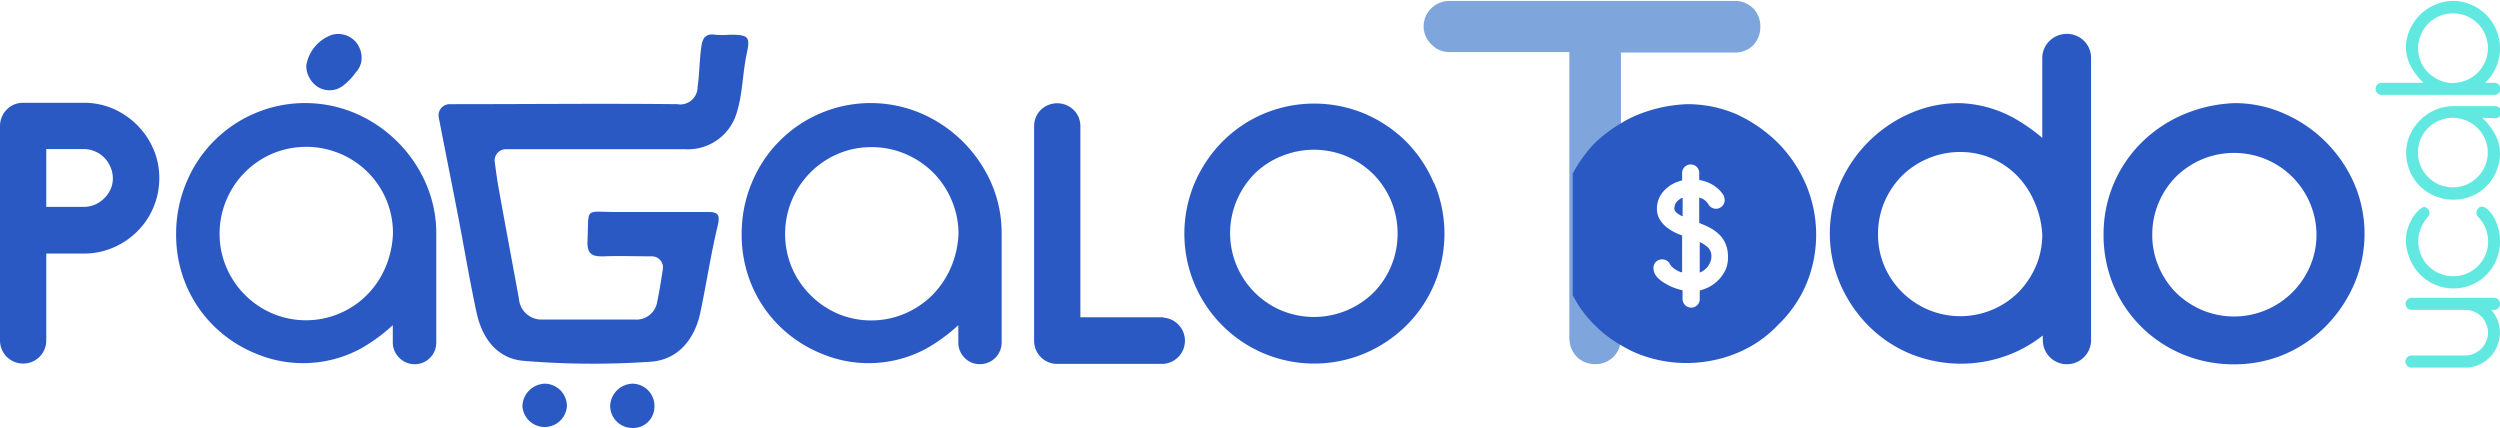 <svg id="Capa_1" data-name="Capa 1" xmlns="http://www.w3.org/2000/svg" viewBox="0 0 288 49.3"><defs><style>.cls-1{fill:#7fa5dd;}.cls-2{fill:#2b59c3;}.cls-3{fill:#61e8e1;}</style></defs><path class="cls-1" d="M202.79,3.06A3,3,0,0,1,202,5.18a2.89,2.89,0,0,1-2.12.87H186.73V39a3.83,3.83,0,0,1-.08.67,3,3,0,0,1-.79,1.45,2.92,2.92,0,0,1-2.08.83,3,3,0,0,1-2.12-.83,3.13,3.13,0,0,1-.87-2.12v-33H167a2.8,2.8,0,0,1-2.08-.87A2.89,2.89,0,0,1,164,3.06,2.92,2.92,0,0,1,164.84,1,3,3,0,0,1,167,.11h32.88A2.89,2.89,0,0,1,202,1,2.92,2.92,0,0,1,202.79,3.06Z"/><path class="cls-2" d="M236.08,4.74a2.73,2.73,0,0,0-.81,2v9.14a21.22,21.22,0,0,0-3.14-2.21,13.81,13.81,0,0,0-6.43-1.79A14,14,0,0,0,220,13.08a15.62,15.62,0,0,0-8,8,14.68,14.68,0,0,0,0,11.65,15.65,15.65,0,0,0,3.2,4.75,14.86,14.86,0,0,0,4.76,3.23,15.43,15.43,0,0,0,11.7.07,15.18,15.18,0,0,0,3.67-2.13v.53a2.78,2.78,0,1,0,5.56,0V6.71a2.73,2.73,0,0,0-.81-2A2.84,2.84,0,0,0,236.08,4.74ZM235.27,27a9.33,9.33,0,0,1-.73,3.65,9.77,9.77,0,0,1-2,3,9.51,9.51,0,0,1-15.46-3,9.21,9.21,0,0,1-.73-3.67,9.43,9.43,0,0,1,.73-3.7,9.67,9.67,0,0,1,2-3,9.55,9.55,0,0,1,6.74-2.77,9.18,9.18,0,0,1,3.58.71,9.31,9.31,0,0,1,2.95,2,9.91,9.91,0,0,1,2,3A10.75,10.75,0,0,1,235.27,27Z"/><path class="cls-2" d="M271.19,21.11a15.62,15.62,0,0,0-8-8,14,14,0,0,0-5.73-1.23h0a16.59,16.59,0,0,0-6,1.34,15.5,15.5,0,0,0-4.78,3.23A14.82,14.82,0,0,0,242.33,27a15.09,15.09,0,0,0,1.19,6,14.82,14.82,0,0,0,3.25,4.74,15,15,0,0,0,4.76,3.11,15.18,15.18,0,0,0,5.81,1.12,14.77,14.77,0,0,0,5.92-1.19A15,15,0,0,0,268,37.51a15.87,15.87,0,0,0,3.19-4.75,14.68,14.68,0,0,0,0-11.65ZM266.86,27a9.17,9.17,0,0,1-.74,3.66,9.52,9.52,0,0,1-12.44,5.06,9.76,9.76,0,0,1-3-2,9.62,9.62,0,0,1-2-3,9.22,9.22,0,0,1-.74-3.67,9.4,9.4,0,0,1,.74-3.7,9.53,9.53,0,0,1,2-3,9.76,9.76,0,0,1,3-2,9.58,9.58,0,0,1,7.36,0A9.47,9.47,0,0,1,266.86,27Z"/><path class="cls-2" d="M18.35,20.5a8.32,8.32,0,0,0-.69-3.36,8.94,8.94,0,0,0-4.61-4.61,8.44,8.44,0,0,0-3.4-.69h-7a2.61,2.61,0,0,0-1.92.83A2.7,2.7,0,0,0,0,14.55V39.21a2.65,2.65,0,0,0,2.67,2.67,2.65,2.65,0,0,0,2.66-2.67v-10H9.65a8.44,8.44,0,0,0,3.4-.69,8.79,8.79,0,0,0,2.73-1.83,8.62,8.62,0,0,0,2.57-6.14Zm-8.7,3.33H5.33V17.17H9.65a3.28,3.28,0,0,1,1.27.26,3.35,3.35,0,0,1,1.08.72,3.52,3.52,0,0,1,.72,1.08A3.23,3.23,0,0,1,13,20.5a3.08,3.08,0,0,1-.25,1.28A3.42,3.42,0,0,1,12,22.85a3.38,3.38,0,0,1-1.08.73A3.23,3.23,0,0,1,9.65,23.83Z"/><path class="cls-2" d="M134,36.55h-9.54v-22a2.61,2.61,0,0,0-.78-1.89,2.72,2.72,0,0,0-3.78,0,2.64,2.64,0,0,0-.77,1.89v24.7a2.65,2.65,0,0,0,2.66,2.67H134a2.67,2.67,0,0,0,0-5.33Z"/><path class="cls-2" d="M165.18,21.09A15.18,15.18,0,0,0,162,16.32a15.42,15.42,0,0,0-4.76-3.21,15.07,15.07,0,0,0-11.68,0,14.9,14.9,0,0,0-4.75,3.22,15.42,15.42,0,0,0-3.19,4.76,15,15,0,0,0,0,11.67,15,15,0,0,0,7.94,7.94,15,15,0,0,0,11.68,0A15.38,15.38,0,0,0,162,37.51a14.9,14.9,0,0,0,3.22-4.75,15,15,0,0,0,0-11.67ZM161,26.93a9.62,9.62,0,0,1-2.81,6.82,9.8,9.8,0,0,1-10.61,2,9.67,9.67,0,0,1-5.12-12.63,9.83,9.83,0,0,1,2.06-3.1A9.32,9.32,0,0,1,147.61,18a9.78,9.78,0,0,1,7.51,0,9.7,9.7,0,0,1,3.09,2.07A9.66,9.66,0,0,1,161,26.93Z"/><path class="cls-2" d="M58.28,17.19h.62c6.66,0,13.32,0,20,0a5.86,5.86,0,0,0,6-4.3c.63-2,.66-4.48,1.09-6.54S86.39,4,84.08,4a10.72,10.72,0,0,1-1.7,0c-1-.16-1.42.32-1.56,1.22-.24,1.48-.24,3.33-.46,4.81A2,2,0,0,1,78,12c-8.53-.09-17,0-25.57,0h-.63a1.28,1.28,0,0,0-1.26,1.5h0c.73,3.8,1.5,7.59,2.23,11.38s1.33,7.41,2.12,11.08c.63,3,2.38,5.36,5.44,5.61a96.69,96.69,0,0,0,14.64.1c3.13-.22,5.07-2.58,5.72-5.71.7-3.33,1.2-6.7,2-10,.31-1.31-.06-1.55-1.2-1.54-3.51,0-7,0-10.53,0-3.7,0-3.1-.61-3.28,3.33-.07,1.53.55,1.83,1.89,1.78,1.8-.07,3.6,0,5.54,0A1.28,1.28,0,0,1,76.36,31c-.2,1.3-.39,2.52-.64,3.72a2.44,2.44,0,0,1-2.65,2.09c-3.51,0-7,0-10.54,0a2.6,2.6,0,0,1-2.75-2.4c-.79-4.31-1.6-8.61-2.37-12.92-.16-.91-.28-1.83-.41-2.8A1.29,1.29,0,0,1,58.28,17.19Z"/><path class="cls-2" d="M62.84,44.2a2.67,2.67,0,0,0-2.66,2.58,2.57,2.57,0,0,0,5.13,0A2.59,2.59,0,0,0,62.84,44.2Z"/><path class="cls-2" d="M72.84,44.2a2.66,2.66,0,0,0-2.55,2.54,2.56,2.56,0,0,0,2.49,2.56,2.45,2.45,0,0,0,2.61-2.42A2.56,2.56,0,0,0,72.84,44.2Z"/><path class="cls-2" d="M114.2,21.1a15.55,15.55,0,0,0-8-8,14.8,14.8,0,0,0-19.61,8,15.19,15.19,0,0,0-1.15,5.86,14.94,14.94,0,0,0,1.18,5.95,14.53,14.53,0,0,0,3.23,4.71,14.86,14.86,0,0,0,4.74,3.1,14,14,0,0,0,12.08-.54,19.86,19.86,0,0,0,3.73-2.72v2a2.45,2.45,0,0,0,.73,1.77,2.41,2.41,0,0,0,1.77.72,2.49,2.49,0,0,0,2.49-2.49V26.94A14.37,14.37,0,0,0,114.2,21.1Zm-3.78,5.82a11,11,0,0,1-.92,4,10.41,10.41,0,0,1-2.17,3.15,10.1,10.1,0,0,1-3.15,2.08,9.92,9.92,0,0,1-7.64,0,10.17,10.17,0,0,1-5.32-5.32,10.1,10.1,0,0,1,0-7.76,10,10,0,0,1,5.32-5.35,9.74,9.74,0,0,1,3.86-.77,9.86,9.86,0,0,1,3.89.78,10.1,10.1,0,0,1,3.2,2.14,10,10,0,0,1,2.14,3.2A9.78,9.78,0,0,1,110.42,26.92Z"/><path class="cls-2" d="M38,10.4A2.58,2.58,0,0,0,39.34,10,6.78,6.78,0,0,0,41,8.32a2.37,2.37,0,0,0,.66-1.67,2.83,2.83,0,0,0-.7-1.85A2.7,2.7,0,0,0,38.28,4a4.48,4.48,0,0,0-3,3.6,2.92,2.92,0,0,0,.65,1.79A2.56,2.56,0,0,0,38,10.4Z"/><path class="cls-2" d="M49.05,21.1a15.55,15.55,0,0,0-8-8,14.8,14.8,0,0,0-19.61,8,15.19,15.19,0,0,0-1.15,5.86,14.94,14.94,0,0,0,1.18,5.95,14.53,14.53,0,0,0,3.23,4.71,14.86,14.86,0,0,0,4.74,3.1,14,14,0,0,0,12.08-.54,19.86,19.86,0,0,0,3.73-2.72v2A2.45,2.45,0,0,0,46,41.22a2.49,2.49,0,0,0,4.26-1.77V26.94A14.37,14.37,0,0,0,49.05,21.1Zm-3.78,5.82a11,11,0,0,1-.92,4,10.07,10.07,0,0,1-2.17,3.15A9.92,9.92,0,0,1,31.4,36.12a10.08,10.08,0,0,1-5.32-5.32,9.65,9.65,0,0,1-.78-3.86,9.88,9.88,0,0,1,.78-3.9,10,10,0,0,1,2.14-3.2,10.09,10.09,0,0,1,3.18-2.15,10.08,10.08,0,0,1,7.75,0A9.95,9.95,0,0,1,44.5,23,10,10,0,0,1,45.27,26.92Z"/><path class="cls-3" d="M277.81,42.35a.68.68,0,0,1-.49-.2.69.69,0,0,1,0-1,.68.68,0,0,1,.49-.2H284a2.66,2.66,0,0,0,2.62-2.64,2.44,2.44,0,0,0-.21-1,2.69,2.69,0,0,0-.53-.82,2.87,2.87,0,0,0-.8-.56,2.47,2.47,0,0,0-1-.23h-6.25a.68.68,0,0,1-.49-.2.67.67,0,0,1-.21-.5.65.65,0,0,1,.21-.49.68.68,0,0,1,.49-.2h9.47a.7.7,0,0,1,.5.2.68.68,0,0,1,.2.49.68.68,0,0,1-.7.7H287a4.15,4.15,0,0,1,.72,1.18,3.84,3.84,0,0,1,.27,1.44,4,4,0,0,1-.32,1.57,3.75,3.75,0,0,1-.86,1.28,3.86,3.86,0,0,1-1.29.87,3.91,3.91,0,0,1-1.56.31Z"/><path class="cls-3" d="M277.16,27.77a4.53,4.53,0,0,1,.27-1.61,5.87,5.87,0,0,1,.61-1.23,3.84,3.84,0,0,1,.7-.8,1,1,0,0,1,.53-.28.56.56,0,0,1,.42.2.68.68,0,0,1,0,.94,4.68,4.68,0,0,0-.8,1.28,4,4,0,0,0-.3,1.55,3.83,3.83,0,0,0,.31,1.55,4,4,0,0,0,3.72,2.45,3.91,3.91,0,0,0,1.56-.31,4.3,4.3,0,0,0,1.28-.86,4.18,4.18,0,0,0,.86-1.28,3.83,3.83,0,0,0,.31-1.55,4,4,0,0,0-.3-1.55,4.18,4.18,0,0,0-.84-1.28.64.64,0,0,1-.2-.49.68.68,0,0,1,.19-.48.6.6,0,0,1,.48-.21,1.08,1.08,0,0,1,.53.25,3,3,0,0,1,.68.78,5.28,5.28,0,0,1,.58,1.26,5.61,5.61,0,0,1,.25,1.72,5.41,5.41,0,0,1-.41,2.09,5.18,5.18,0,0,1-1.12,1.71,5.11,5.11,0,0,1-1.7,1.17,5.41,5.41,0,0,1-5.94-1.13,5.5,5.5,0,0,1-1.17-1.73A5.88,5.88,0,0,1,277.16,27.77Z"/><path class="cls-3" d="M285.94,13.57a7,7,0,0,1,1.42,1.78A4.4,4.4,0,0,1,288,17.6a5.42,5.42,0,0,1-1.52,3.81,5.19,5.19,0,0,1-1.7,1.16,5.26,5.26,0,0,1-2.15.43,5.42,5.42,0,0,1-2.12-.42,5.21,5.21,0,0,1-1.73-1.14,5.3,5.3,0,0,1-1.17-1.72,5.54,5.54,0,0,1-.42-2.16,5,5,0,0,1,.43-2,6,6,0,0,1,1.18-1.72,5.7,5.7,0,0,1,1.72-1.17,5.18,5.18,0,0,1,2.11-.44h4.73a.7.7,0,1,1,0,1.39Zm-3.36,0a4,4,0,0,0-1.57.31A4,4,0,0,0,278.86,16a4,4,0,0,0-.31,1.57,3.91,3.91,0,0,0,.31,1.56,4.13,4.13,0,0,0,.86,1.27,4.08,4.08,0,0,0,1.29.87,4.15,4.15,0,0,0,1.57.31,4.1,4.1,0,0,0,1.56-.31,4.19,4.19,0,0,0,2.14-2.14,4.1,4.1,0,0,0,.31-1.56,3.89,3.89,0,0,0-.3-1.52,4.39,4.39,0,0,0-.84-1.27,4.21,4.21,0,0,0-1.27-.87A4.37,4.37,0,0,0,282.58,13.57Z"/><path class="cls-3" d="M274.36,10.93a.68.68,0,0,1-.49-.2.66.66,0,0,1-.2-.5.66.66,0,0,1,.2-.49.68.68,0,0,1,.49-.2h4.84a7.07,7.07,0,0,1-1.4-1.77,4.82,4.82,0,0,1-.64-2.28,5,5,0,0,1,.44-2.05,5.82,5.82,0,0,1,1.17-1.72A5.74,5.74,0,0,1,280.5.55a5.13,5.13,0,0,1,2.1-.44,5,5,0,0,1,2.07.43,5.58,5.58,0,0,1,1.72,1.15,5.23,5.23,0,0,1,1.16,1.71A5.4,5.4,0,0,1,288,5.53a5.54,5.54,0,0,1-.46,2.24,5.27,5.27,0,0,1-1.27,1.77h1a.7.7,0,1,1,0,1.39Zm8.42-1.39a3.76,3.76,0,0,0,1.5-.36,4.11,4.11,0,0,0,1.21-.87,4.15,4.15,0,0,0,.82-1.26,3.89,3.89,0,0,0,.3-1.52A4,4,0,0,0,286.3,4a4.22,4.22,0,0,0-.86-1.29,4.3,4.3,0,0,0-1.28-.86,3.91,3.91,0,0,0-1.56-.31,4,4,0,0,0-1.57.31A4,4,0,0,0,278.88,4a4,4,0,0,0-.31,1.57,3.92,3.92,0,0,0,1.14,2.78,4.45,4.45,0,0,0,1.28.87,4.26,4.26,0,0,0,1.61.36Z"/><path class="cls-2" d="M193.3,23.11a1.07,1.07,0,0,0-.3.39,1.22,1.22,0,0,0-.11.56.38.38,0,0,0,.07.24,1.51,1.51,0,0,0,.31.31,4.7,4.7,0,0,0,.5.29l.07,0V22.8l-.08,0A1.62,1.62,0,0,0,193.3,23.11Z"/><path class="cls-2" d="M195.81,27.88V31.4l.24-.11a2.9,2.9,0,0,0,.58-.45,2.51,2.51,0,0,0,.38-.61,1.72,1.72,0,0,0,.14-.68,1.37,1.37,0,0,0-.45-1.1A4,4,0,0,0,195.81,27.88Z"/><path class="cls-2" d="M208,21.15a15.51,15.51,0,0,0-3.23-4.74,16.77,16.77,0,0,0-4.7-3.24A14.28,14.28,0,0,0,194.36,12a16.87,16.87,0,0,0-5.89,1.3,12.85,12.85,0,0,0-1.77.93,15.82,15.82,0,0,0-3,2.27A15.49,15.49,0,0,0,181.18,20V34a13.1,13.1,0,0,0,2.66,3.58,13.83,13.83,0,0,0,2.78,2.12,15.82,15.82,0,0,0,1.93,1,15.26,15.26,0,0,0,11.67-.08,13.55,13.55,0,0,0,4.62-3.2,14.2,14.2,0,0,0,3.25-4.7A14.81,14.81,0,0,0,208,21.15ZM198.82,31a4.27,4.27,0,0,1-.8,1.2,4.36,4.36,0,0,1-1.16.87,4.72,4.72,0,0,1-1.05.39v1a.94.94,0,0,1-.29.69.93.93,0,0,1-.69.29,1,1,0,0,1-1-1v-1a6.64,6.64,0,0,1-.75-.21,5.3,5.3,0,0,1-1.16-.53,3.84,3.84,0,0,1-1-.75,1.61,1.61,0,0,1-.44-1.09,1,1,0,0,1,.23-.64,1,1,0,0,1,.79-.34,1,1,0,0,1,.86.5,1.14,1.14,0,0,0,.29.39,2.61,2.61,0,0,0,.46.34,3,3,0,0,0,.55.25l.12,0V27.13c-.28-.1-.55-.22-.83-.35a5.36,5.36,0,0,1-1-.64,3.36,3.36,0,0,1-.76-.89,2.27,2.27,0,0,1-.31-1.19,3,3,0,0,1,.28-1.31,3.32,3.32,0,0,1,.76-1,4.21,4.21,0,0,1,1-.67,5.48,5.48,0,0,1,.86-.3v-.85a1,1,0,0,1,.29-.7,1,1,0,0,1,1.4,0,1,1,0,0,1,.28.7v.8a4.87,4.87,0,0,1,1.23.39,3.8,3.8,0,0,1,1.49,1.25,1.24,1.24,0,0,1,.21.64,1,1,0,0,1-1.87.53,1.71,1.71,0,0,0-.68-.64l-.38-.14v2.93a11.91,11.91,0,0,1,1.18.52,4.82,4.82,0,0,1,1.11.79,3.36,3.36,0,0,1,.75,1.1,3.66,3.66,0,0,1,.27,1.46A3.55,3.55,0,0,1,198.82,31Z"/></svg>